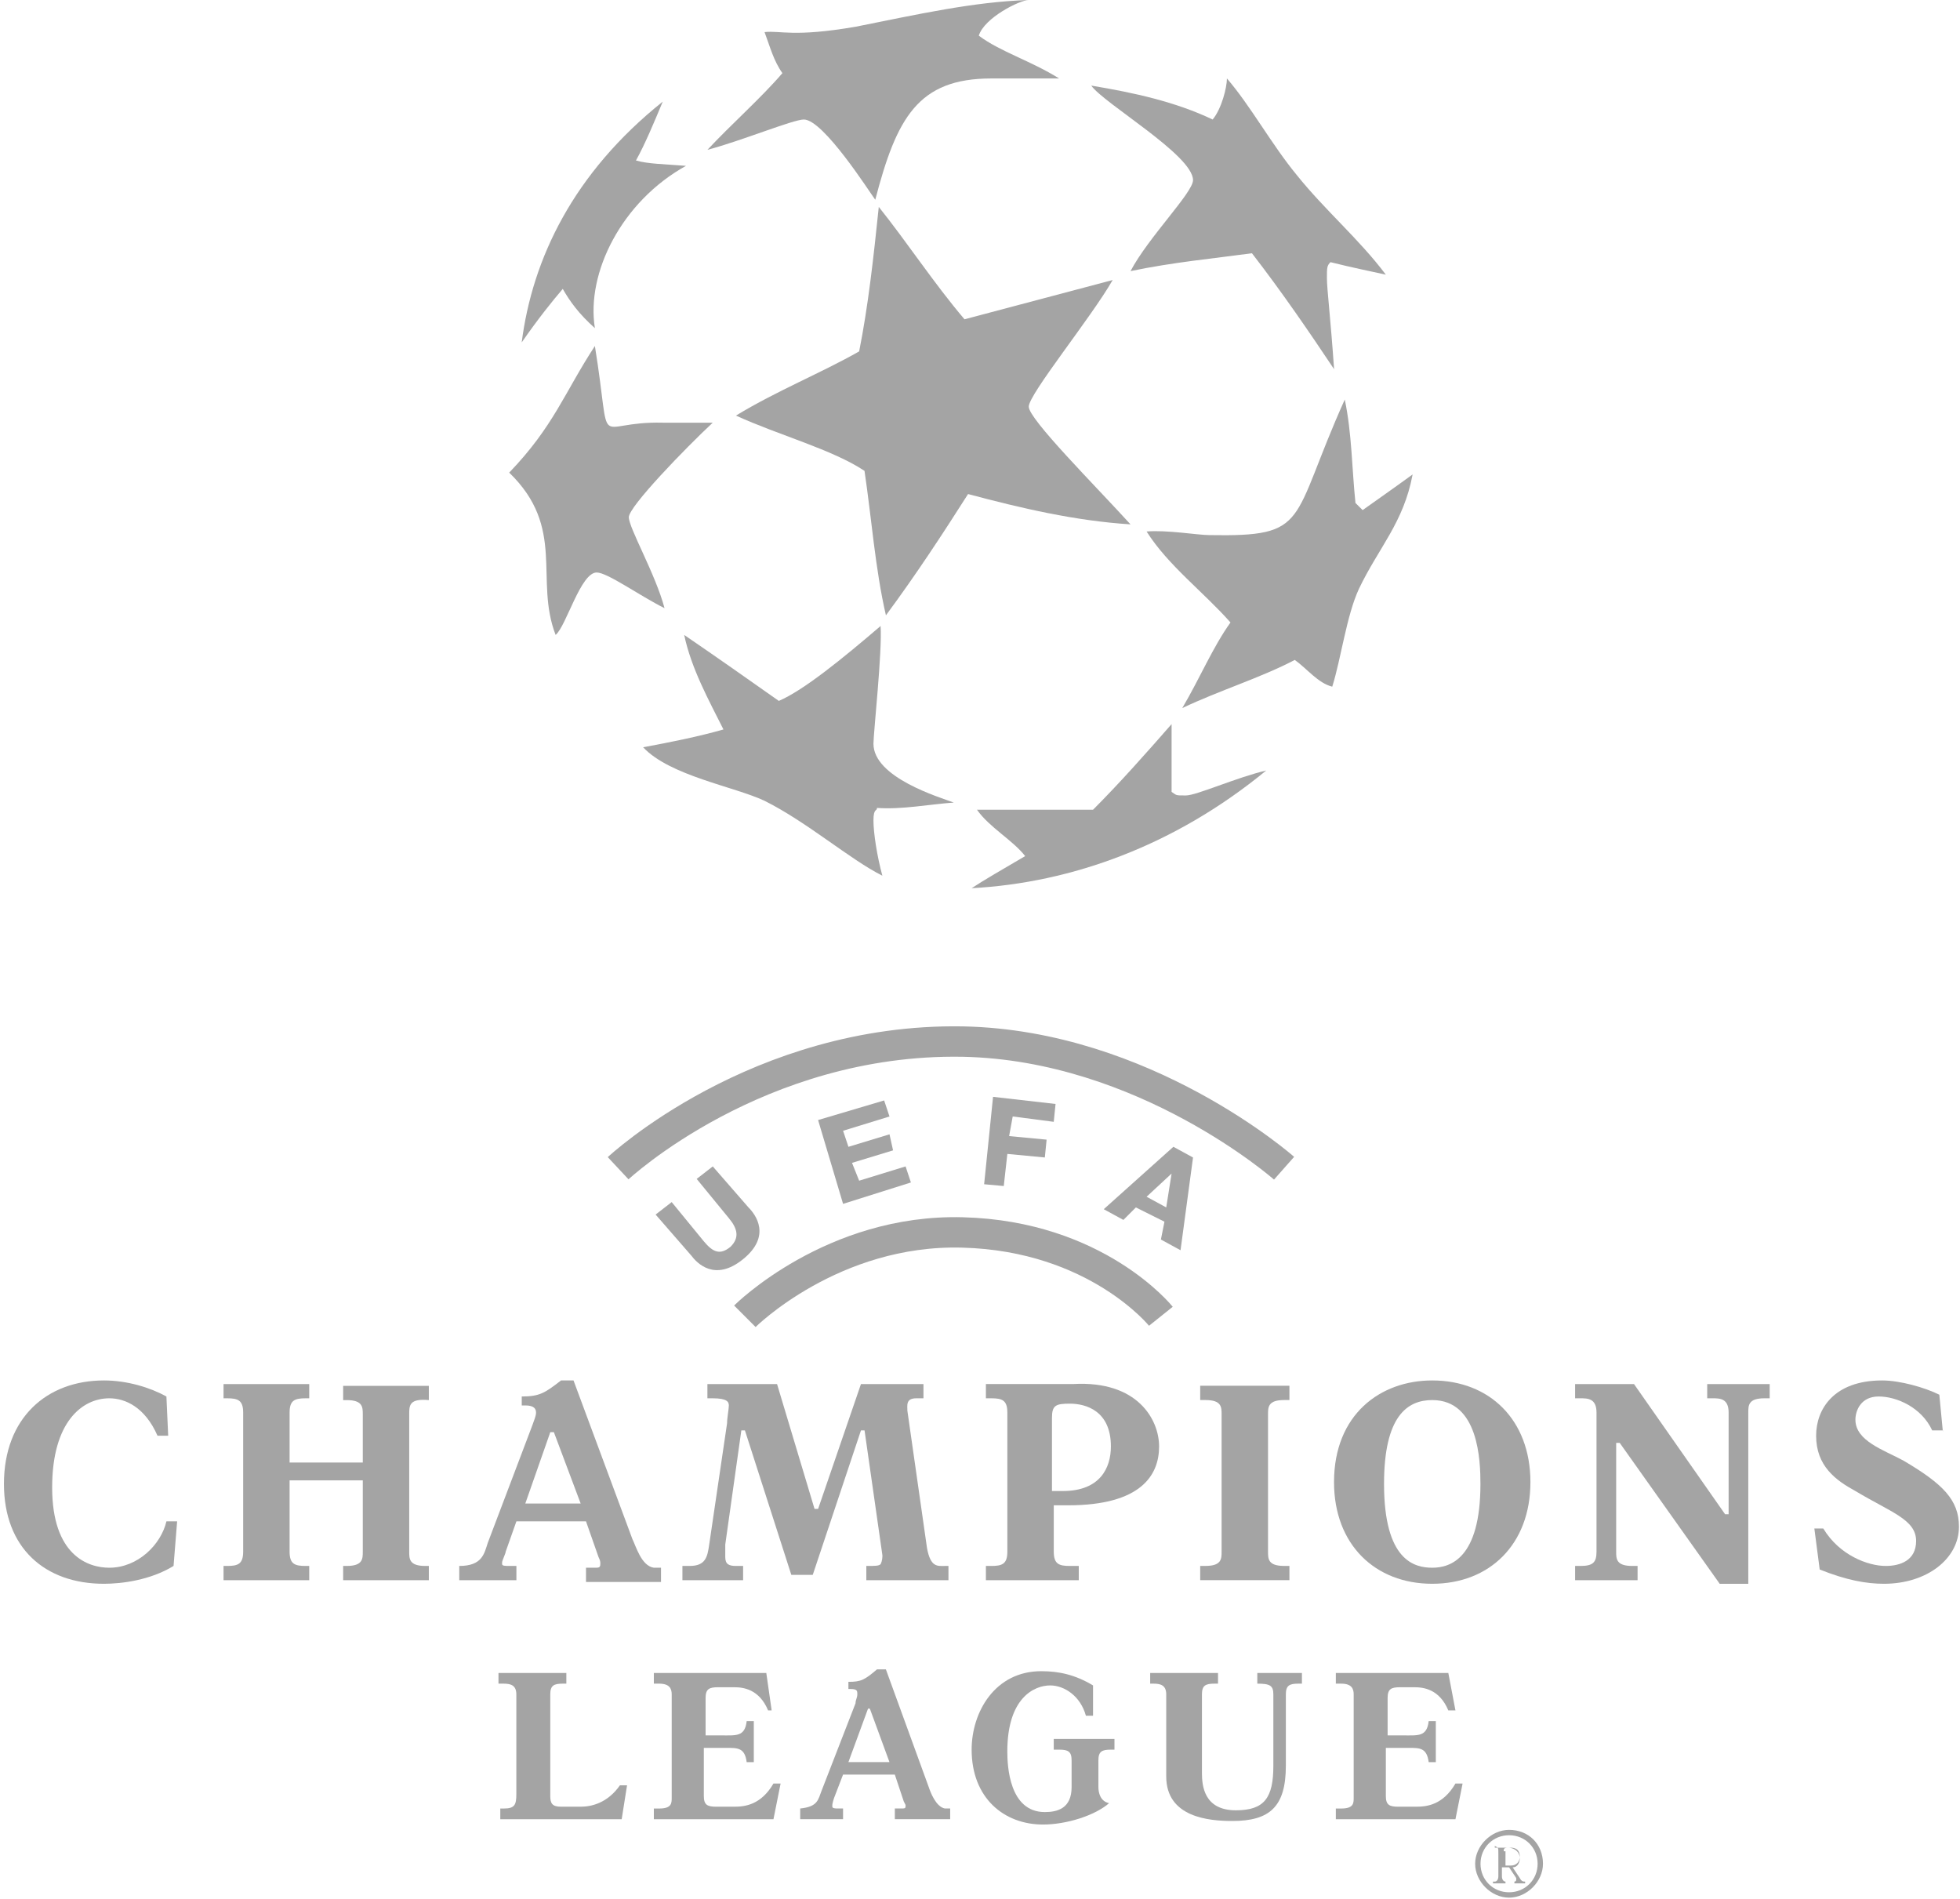 <svg width="64" height="62" viewBox="0 0 64 62" fill="none" xmlns="http://www.w3.org/2000/svg">
<g clip-path="url(#clip0)">
<path d="M33.593 0C33.302 0 32.136 0.582 31.961 1.165C32.661 1.689 33.652 1.98 34.584 2.562H32.369C29.979 2.562 29.279 3.843 28.58 6.522C28.405 6.289 26.889 3.902 26.248 3.902C25.898 3.902 24.207 4.6 23.1 4.892C23.858 4.076 24.849 3.203 25.548 2.388C25.257 1.98 25.14 1.514 24.965 1.048C25.49 0.99 25.898 1.223 27.938 0.873C29.979 0.466 31.786 0.058 33.593 0Z" fill="#A4A4A4"/>
<path d="M40.063 2.562C40.821 3.436 41.521 4.717 42.337 5.707C43.27 6.872 44.378 7.803 45.252 8.968C44.727 8.852 44.144 8.735 43.445 8.56C43.328 8.677 43.328 8.735 43.328 9.085C43.328 9.434 43.445 10.366 43.562 12.054C42.745 10.832 41.871 9.55 40.88 8.269C39.597 8.444 38.315 8.56 36.915 8.852C37.498 7.745 38.956 6.289 38.956 5.882C38.956 5.067 36.041 3.378 35.633 2.795C37.032 3.028 38.373 3.32 39.597 3.902C39.889 3.552 40.063 2.854 40.063 2.562Z" fill="#A4A4A4"/>
<path d="M21.641 3.318C21.349 4.017 21.058 4.716 20.766 5.24C21.174 5.357 21.699 5.357 22.399 5.415C20.3 6.579 19.134 8.909 19.425 10.714C18.901 10.248 18.609 9.84 18.376 9.433C18.026 9.84 17.56 10.423 17.035 11.18C17.385 8.443 18.726 5.648 21.641 3.318Z" fill="#A4A4A4"/>
<path d="M28.695 6.756C29.628 7.921 30.502 9.26 31.494 10.425L36.332 9.143C35.633 10.366 33.592 12.87 33.592 13.278C33.592 13.686 35.749 15.84 36.915 17.121C35.108 17.005 33.359 16.597 31.61 16.131C30.794 17.413 29.919 18.752 28.928 20.091C28.579 18.577 28.462 16.947 28.229 15.374C27.179 14.675 25.43 14.21 24.031 13.569C25.372 12.754 26.83 12.171 28.054 11.473C28.345 10.017 28.52 8.445 28.695 6.756Z" fill="#A4A4A4"/>
<path d="M19.425 11.297C20.008 14.907 19.309 13.743 21.641 13.801H23.273C22.398 14.616 20.533 16.538 20.533 16.887C20.533 17.237 21.407 18.751 21.699 19.857C20.883 19.45 19.833 18.692 19.484 18.692C18.959 18.692 18.492 20.439 18.143 20.731C17.443 18.925 18.492 17.237 16.627 15.431C18.084 13.917 18.434 12.811 19.425 11.297Z" fill="#A4A4A4"/>
<path d="M43.911 13.045C44.144 14.151 44.144 15.316 44.26 16.422L44.494 16.655C44.902 16.364 45.485 15.957 46.126 15.491C45.834 17.063 45.018 17.878 44.377 19.218C43.969 20.091 43.794 21.489 43.502 22.42C43.036 22.304 42.686 21.838 42.278 21.547C41.171 22.129 39.83 22.537 38.605 23.119C39.188 22.129 39.596 21.139 40.179 20.324C39.305 19.334 38.139 18.461 37.44 17.354C38.081 17.296 39.13 17.471 39.48 17.471C42.803 17.529 42.103 17.063 43.911 13.045Z" fill="#A4A4A4"/>
<path d="M28.754 20.439C28.812 21.255 28.521 23.933 28.521 24.283C28.521 25.389 30.678 26.03 31.144 26.204C30.328 26.263 29.453 26.437 28.637 26.379C28.637 26.496 28.521 26.379 28.521 26.787C28.521 27.195 28.637 27.951 28.812 28.592C27.763 28.068 26.363 26.845 24.964 26.146C23.973 25.68 21.875 25.331 21 24.399C21.933 24.225 22.807 24.05 23.623 23.817C23.157 22.885 22.574 21.837 22.341 20.731C23.449 21.488 24.44 22.186 25.431 22.885C26.247 22.536 27.529 21.488 28.754 20.439Z" fill="#A4A4A4"/>
<path d="M38.256 23.643V25.855C38.431 25.972 38.373 25.972 38.722 25.972C39.072 25.972 40.355 25.39 41.346 25.157C38.373 27.602 34.991 28.825 31.727 29C32.076 28.767 32.776 28.359 33.475 27.952C33.067 27.428 32.31 27.02 31.901 26.438H35.691C36.565 25.564 37.44 24.574 38.256 23.643Z" fill="#A4A4A4"/>
<path d="M5.492 46.877L5.434 45.596C4.909 45.305 4.152 45.072 3.394 45.072C1.528 45.072 0.129 46.295 0.129 48.45C0.129 50.546 1.47 51.711 3.394 51.711C3.977 51.711 4.909 51.594 5.667 51.129L5.784 49.673H5.434C5.259 50.43 4.501 51.187 3.569 51.187C2.869 51.187 1.703 50.779 1.703 48.566C1.703 46.412 2.694 45.655 3.569 45.655C4.093 45.655 4.735 45.946 5.143 46.877H5.492V46.877Z" fill="#A4A4A4"/>
<path d="M7.94 50.663C7.94 51.071 7.765 51.129 7.415 51.129H7.299V51.595H10.097V51.129H9.981C9.631 51.129 9.456 51.071 9.456 50.663V48.334H11.846V50.663C11.846 50.896 11.846 51.129 11.321 51.129H11.205V51.595H14.003V51.129H13.887C13.362 51.129 13.362 50.896 13.362 50.663V46.179C13.362 45.888 13.362 45.655 14.003 45.714V45.248H11.205V45.714H11.321C11.846 45.714 11.846 45.947 11.846 46.179V47.752H9.456V46.121C9.456 45.714 9.631 45.655 9.981 45.655H10.097V45.19H7.299V45.655H7.415C7.765 45.655 7.94 45.714 7.94 46.121V50.663V50.663Z" fill="#A4A4A4"/>
<path d="M18.727 45.072H18.319C17.794 45.48 17.619 45.596 17.037 45.596V45.888H17.153C17.445 45.888 17.503 46.004 17.503 46.12C17.503 46.237 17.445 46.353 17.386 46.528L15.929 50.371C15.812 50.721 15.754 51.129 14.996 51.129V51.594H16.862V51.129H16.628C16.512 51.129 16.395 51.129 16.395 51.07V51.012C16.395 50.954 16.512 50.721 16.512 50.663L16.862 49.673H19.135L19.543 50.837C19.602 50.954 19.602 51.012 19.602 51.012V51.07C19.602 51.187 19.543 51.187 19.427 51.187H19.135V51.653H21.584V51.187C21.526 51.187 21.409 51.187 21.351 51.187C20.943 51.129 20.768 50.488 20.651 50.255L18.727 45.072ZM17.969 46.761H18.086L18.96 49.09H17.153L17.969 46.761Z" fill="#A4A4A4"/>
<path d="M25.373 45.19H23.099V45.655H23.274C23.741 45.655 23.799 45.772 23.799 45.888C23.799 46.005 23.741 46.296 23.741 46.471L23.158 50.43C23.099 50.838 23.041 51.129 22.516 51.129H22.283V51.595H24.265V51.129H24.032C23.799 51.129 23.682 51.071 23.682 50.838C23.682 50.78 23.682 50.78 23.682 50.663V50.605C23.682 50.547 23.682 50.489 23.682 50.43L24.207 46.703H24.324L25.839 51.42H26.539L28.113 46.703H28.23L28.813 50.78C28.813 50.838 28.813 50.955 28.754 51.071C28.696 51.129 28.579 51.129 28.288 51.129V51.595H30.97V51.129C30.911 51.129 30.911 51.129 30.853 51.129C30.62 51.129 30.387 51.187 30.27 50.547L29.629 46.063C29.629 45.888 29.571 45.655 29.92 45.655H30.154V45.19H28.113L26.714 49.266H26.597L25.373 45.19Z" fill="#A4A4A4"/>
<path d="M34.35 49.149H34.875C37.265 49.149 37.848 48.159 37.848 47.227C37.848 46.354 37.149 45.073 35.05 45.189H32.193V45.655H32.368C32.718 45.655 32.893 45.713 32.893 46.121V50.663C32.893 51.071 32.718 51.129 32.368 51.129H32.193V51.595H35.225V51.129H34.933C34.584 51.129 34.409 51.071 34.409 50.663V49.149H34.35ZM34.35 48.625V46.295C34.35 45.888 34.467 45.83 34.933 45.83C35.458 45.83 36.274 46.062 36.274 47.227C36.274 47.926 35.925 48.683 34.7 48.683H34.35V48.625Z" fill="#A4A4A4"/>
<path d="M39.19 51.128V51.593H42.104V51.128H41.929C41.405 51.128 41.405 50.895 41.405 50.662V46.178C41.405 45.945 41.405 45.712 41.929 45.712H42.104V45.246H39.19V45.712H39.364C39.889 45.712 39.889 45.945 39.889 46.178V50.662C39.889 50.895 39.889 51.128 39.364 51.128H39.19Z" fill="#A4A4A4"/>
<path d="M46.767 51.711C48.633 51.711 49.973 50.43 49.973 48.392C49.973 46.353 48.633 45.072 46.767 45.072C45.076 45.072 43.56 46.179 43.56 48.392C43.56 50.43 44.901 51.711 46.767 51.711ZM46.767 51.187C46.184 51.187 45.193 50.954 45.193 48.45C45.193 46.237 45.951 45.713 46.767 45.713C48.283 45.713 48.341 47.693 48.341 48.45C48.341 50.895 47.35 51.187 46.767 51.187Z" fill="#A4A4A4"/>
<path d="M51.432 45.19V45.655H51.606C51.84 45.655 52.131 45.655 52.131 46.121V50.663C52.131 51.013 52.015 51.129 51.606 51.129H51.432V51.595H53.472V51.129H53.297C52.773 51.129 52.773 50.896 52.773 50.663V47.111H52.889L56.154 51.712H57.087V46.121C57.087 45.888 57.087 45.655 57.611 45.655H57.786V45.19H55.746V45.655H55.921C56.154 45.655 56.445 45.655 56.445 46.121V49.44H56.329L53.355 45.19H51.432V45.19Z" fill="#A4A4A4"/>
<path d="M63.442 46.761L63.325 45.538C62.859 45.305 62.042 45.072 61.459 45.072C59.885 45.072 59.302 46.004 59.302 46.877C59.302 47.867 59.944 48.333 60.585 48.683C61.751 49.382 62.567 49.614 62.567 50.313C62.567 50.954 62.042 51.129 61.576 51.129C60.993 51.129 60.06 50.779 59.536 49.906H59.244L59.419 51.245C60.294 51.594 60.935 51.711 61.518 51.711C62.917 51.711 63.966 50.895 63.966 49.847C63.966 48.974 63.442 48.45 62.159 47.693C61.518 47.343 60.585 47.052 60.585 46.353C60.585 46.062 60.76 45.596 61.343 45.596C61.926 45.596 62.742 45.946 63.092 46.703H63.442V46.761Z" fill="#A4A4A4"/>
<path d="M16.277 54.623V54.972H16.452C16.685 54.972 16.86 55.031 16.86 55.322V58.583C16.86 58.932 16.802 59.049 16.452 59.049H16.336V59.398H20.3L20.475 58.292H20.242C19.834 58.874 19.309 58.99 18.959 58.99H18.318C18.026 58.99 17.968 58.874 17.968 58.641V55.322C17.968 55.031 18.085 54.972 18.376 54.972H18.493V54.623H16.277V54.623Z" fill="#A4A4A4"/>
<path d="M25.022 54.623H21.35V54.972H21.524C21.874 54.972 21.933 55.147 21.933 55.322V58.699C21.933 58.874 21.933 59.049 21.524 59.049H21.35V59.398H25.256L25.489 58.233H25.256C24.848 58.932 24.323 58.99 23.973 58.99H23.39C23.099 58.99 22.982 58.932 22.982 58.641V57.069H23.74C24.09 57.069 24.323 57.069 24.381 57.535H24.614V56.195H24.381C24.323 56.719 24.031 56.661 23.507 56.661H23.04V55.438C23.04 55.147 23.157 55.089 23.448 55.089H23.973C24.265 55.089 24.789 55.147 25.081 55.846H25.197L25.022 54.623Z" fill="#A4A4A4"/>
<path d="M28.927 54.506H28.636C28.228 54.855 28.111 54.913 27.703 54.913V55.146H27.761C27.994 55.146 27.994 55.205 27.994 55.321C27.994 55.438 27.936 55.496 27.936 55.612L26.828 58.466C26.712 58.757 26.712 58.99 26.129 59.048V59.397H27.528V59.048H27.353C27.295 59.048 27.178 59.048 27.178 58.99V58.932C27.178 58.873 27.237 58.699 27.237 58.699L27.528 57.942H29.219L29.51 58.815C29.569 58.932 29.569 58.932 29.569 58.932V58.99C29.569 59.048 29.51 59.048 29.452 59.048H29.219V59.397H31.026V59.048C30.968 59.048 30.851 59.048 30.851 59.048C30.56 58.99 30.385 58.524 30.326 58.349L28.927 54.506ZM28.344 55.787H28.403L29.044 57.534H27.703L28.344 55.787Z" fill="#A4A4A4"/>
<path d="M35.691 55.962V55.03C35.108 54.681 34.583 54.565 34 54.565C32.484 54.565 31.727 55.904 31.727 57.127C31.727 58.699 32.776 59.572 34.059 59.572C34.816 59.572 35.749 59.281 36.216 58.874C35.924 58.815 35.866 58.524 35.866 58.35V57.476C35.866 57.185 35.982 57.127 36.274 57.127H36.391V56.777H34.408V57.127H34.583C34.875 57.127 34.991 57.185 34.991 57.476V58.35C34.991 59.048 34.525 59.165 34.117 59.165C32.951 59.165 32.892 57.651 32.892 57.185C32.892 55.438 33.767 55.03 34.292 55.03C34.758 55.03 35.283 55.38 35.458 56.02H35.691V55.962Z" fill="#A4A4A4"/>
<path d="M38.081 58.001C38.081 59.34 39.48 59.456 40.238 59.456C41.463 59.456 41.987 58.99 41.987 57.651V55.322C41.987 55.031 42.104 54.972 42.395 54.972H42.512V54.623H41.055V54.972C41.463 54.972 41.579 55.031 41.579 55.322V57.651C41.579 58.699 41.288 59.107 40.355 59.107C39.306 59.107 39.247 58.292 39.247 57.884V55.322C39.247 55.031 39.364 54.972 39.655 54.972H39.772V54.623H37.557V54.972H37.673C37.906 54.972 38.081 55.031 38.081 55.322V58.001V58.001Z" fill="#A4A4A4"/>
<path d="M47.292 54.623H43.619V54.972H43.794C44.144 54.972 44.202 55.147 44.202 55.322V58.699C44.202 58.874 44.202 59.049 43.794 59.049H43.619V59.398H47.525L47.758 58.233H47.525C47.117 58.932 46.592 58.99 46.243 58.99H45.66C45.368 58.99 45.252 58.932 45.252 58.641V57.069H46.009C46.359 57.069 46.592 57.069 46.651 57.535H46.884V56.195H46.651C46.592 56.719 46.301 56.661 45.776 56.661H45.31V55.438C45.31 55.147 45.426 55.089 45.718 55.089H46.184C46.476 55.089 47.001 55.147 47.292 55.846H47.525L47.292 54.623Z" fill="#A4A4A4"/>
<path d="M48.168 60.852C48.168 61.435 48.693 61.959 49.276 61.959C49.859 61.959 50.383 61.435 50.383 60.852C50.383 60.212 49.917 59.746 49.276 59.746C48.693 59.746 48.168 60.27 48.168 60.852ZM48.343 60.852C48.343 60.328 48.751 59.921 49.276 59.921C49.8 59.921 50.208 60.328 50.208 60.852C50.208 61.377 49.8 61.784 49.276 61.784C48.751 61.784 48.343 61.377 48.343 60.852ZM48.809 60.27C48.926 60.328 48.926 60.328 48.926 60.503V61.26C48.926 61.377 48.868 61.435 48.809 61.435H48.751V61.493H49.159V61.435C49.101 61.435 49.042 61.377 49.042 61.26V60.969C49.101 60.969 49.101 60.969 49.159 60.969C49.217 60.969 49.217 60.969 49.276 60.969L49.509 61.318V61.377C49.509 61.435 49.45 61.435 49.45 61.435V61.493H49.8V61.435C49.742 61.435 49.684 61.435 49.625 61.318L49.392 60.969C49.567 60.969 49.625 60.794 49.625 60.678C49.625 60.387 49.334 60.328 49.276 60.328H48.809V60.27ZM49.101 60.445C49.101 60.387 49.101 60.328 49.217 60.328H49.334C49.392 60.328 49.625 60.328 49.625 60.62C49.625 60.794 49.509 60.911 49.334 60.911C49.276 60.911 49.217 60.911 49.159 60.911V60.445H49.101Z" fill="#A4A4A4"/>
<path d="M20.184 38.143C20.184 38.143 24.731 33.892 31.435 34.008C37.382 34.125 41.929 38.143 41.929 38.143" stroke="#A4A4A4" stroke-width="0.992" stroke-miterlimit="3.864"/>
<path d="M24.322 42.977C24.322 42.977 27.179 40.123 31.435 40.24C35.807 40.356 37.906 42.977 37.906 42.977" stroke="#A4A4A4" stroke-width="0.992" stroke-miterlimit="3.864"/>
<path d="M21.408 39.656L22.574 40.996C22.749 41.229 23.332 41.869 24.265 41.112C25.198 40.355 24.673 39.656 24.44 39.423L23.274 38.084L22.749 38.492L23.799 39.773C24.09 40.122 24.148 40.413 23.857 40.705C23.507 40.996 23.274 40.879 22.982 40.53L21.933 39.249L21.408 39.656Z" fill="#A4A4A4"/>
<path d="M27.704 37.444L27.529 36.92L29.045 36.454L28.87 35.93L26.713 36.57L27.529 39.307L29.744 38.608L29.57 38.084L28.054 38.55L27.821 37.968L29.161 37.56L29.045 37.036L27.704 37.444Z" fill="#A4A4A4"/>
<path d="M32.951 37.094L33.068 36.453L34.408 36.628L34.467 36.045L32.426 35.812L32.135 38.666L32.776 38.724L32.893 37.676L34.117 37.792L34.175 37.21L32.951 37.094Z" fill="#A4A4A4"/>
<path d="M38.315 37.443L36.041 39.481L36.682 39.831L37.09 39.423L38.023 39.889L37.907 40.471L38.548 40.821L38.956 37.793L38.315 37.443ZM37.44 39.074L38.256 38.317L38.081 39.423L37.44 39.074Z" fill="#A4A4A4"/>
</g>
<defs>
<clipPath id="clip0">
<rect width="63.837" height="61.96" fill="white" transform="translate(0.129)"/>
</clipPath>
</defs>
</svg>
